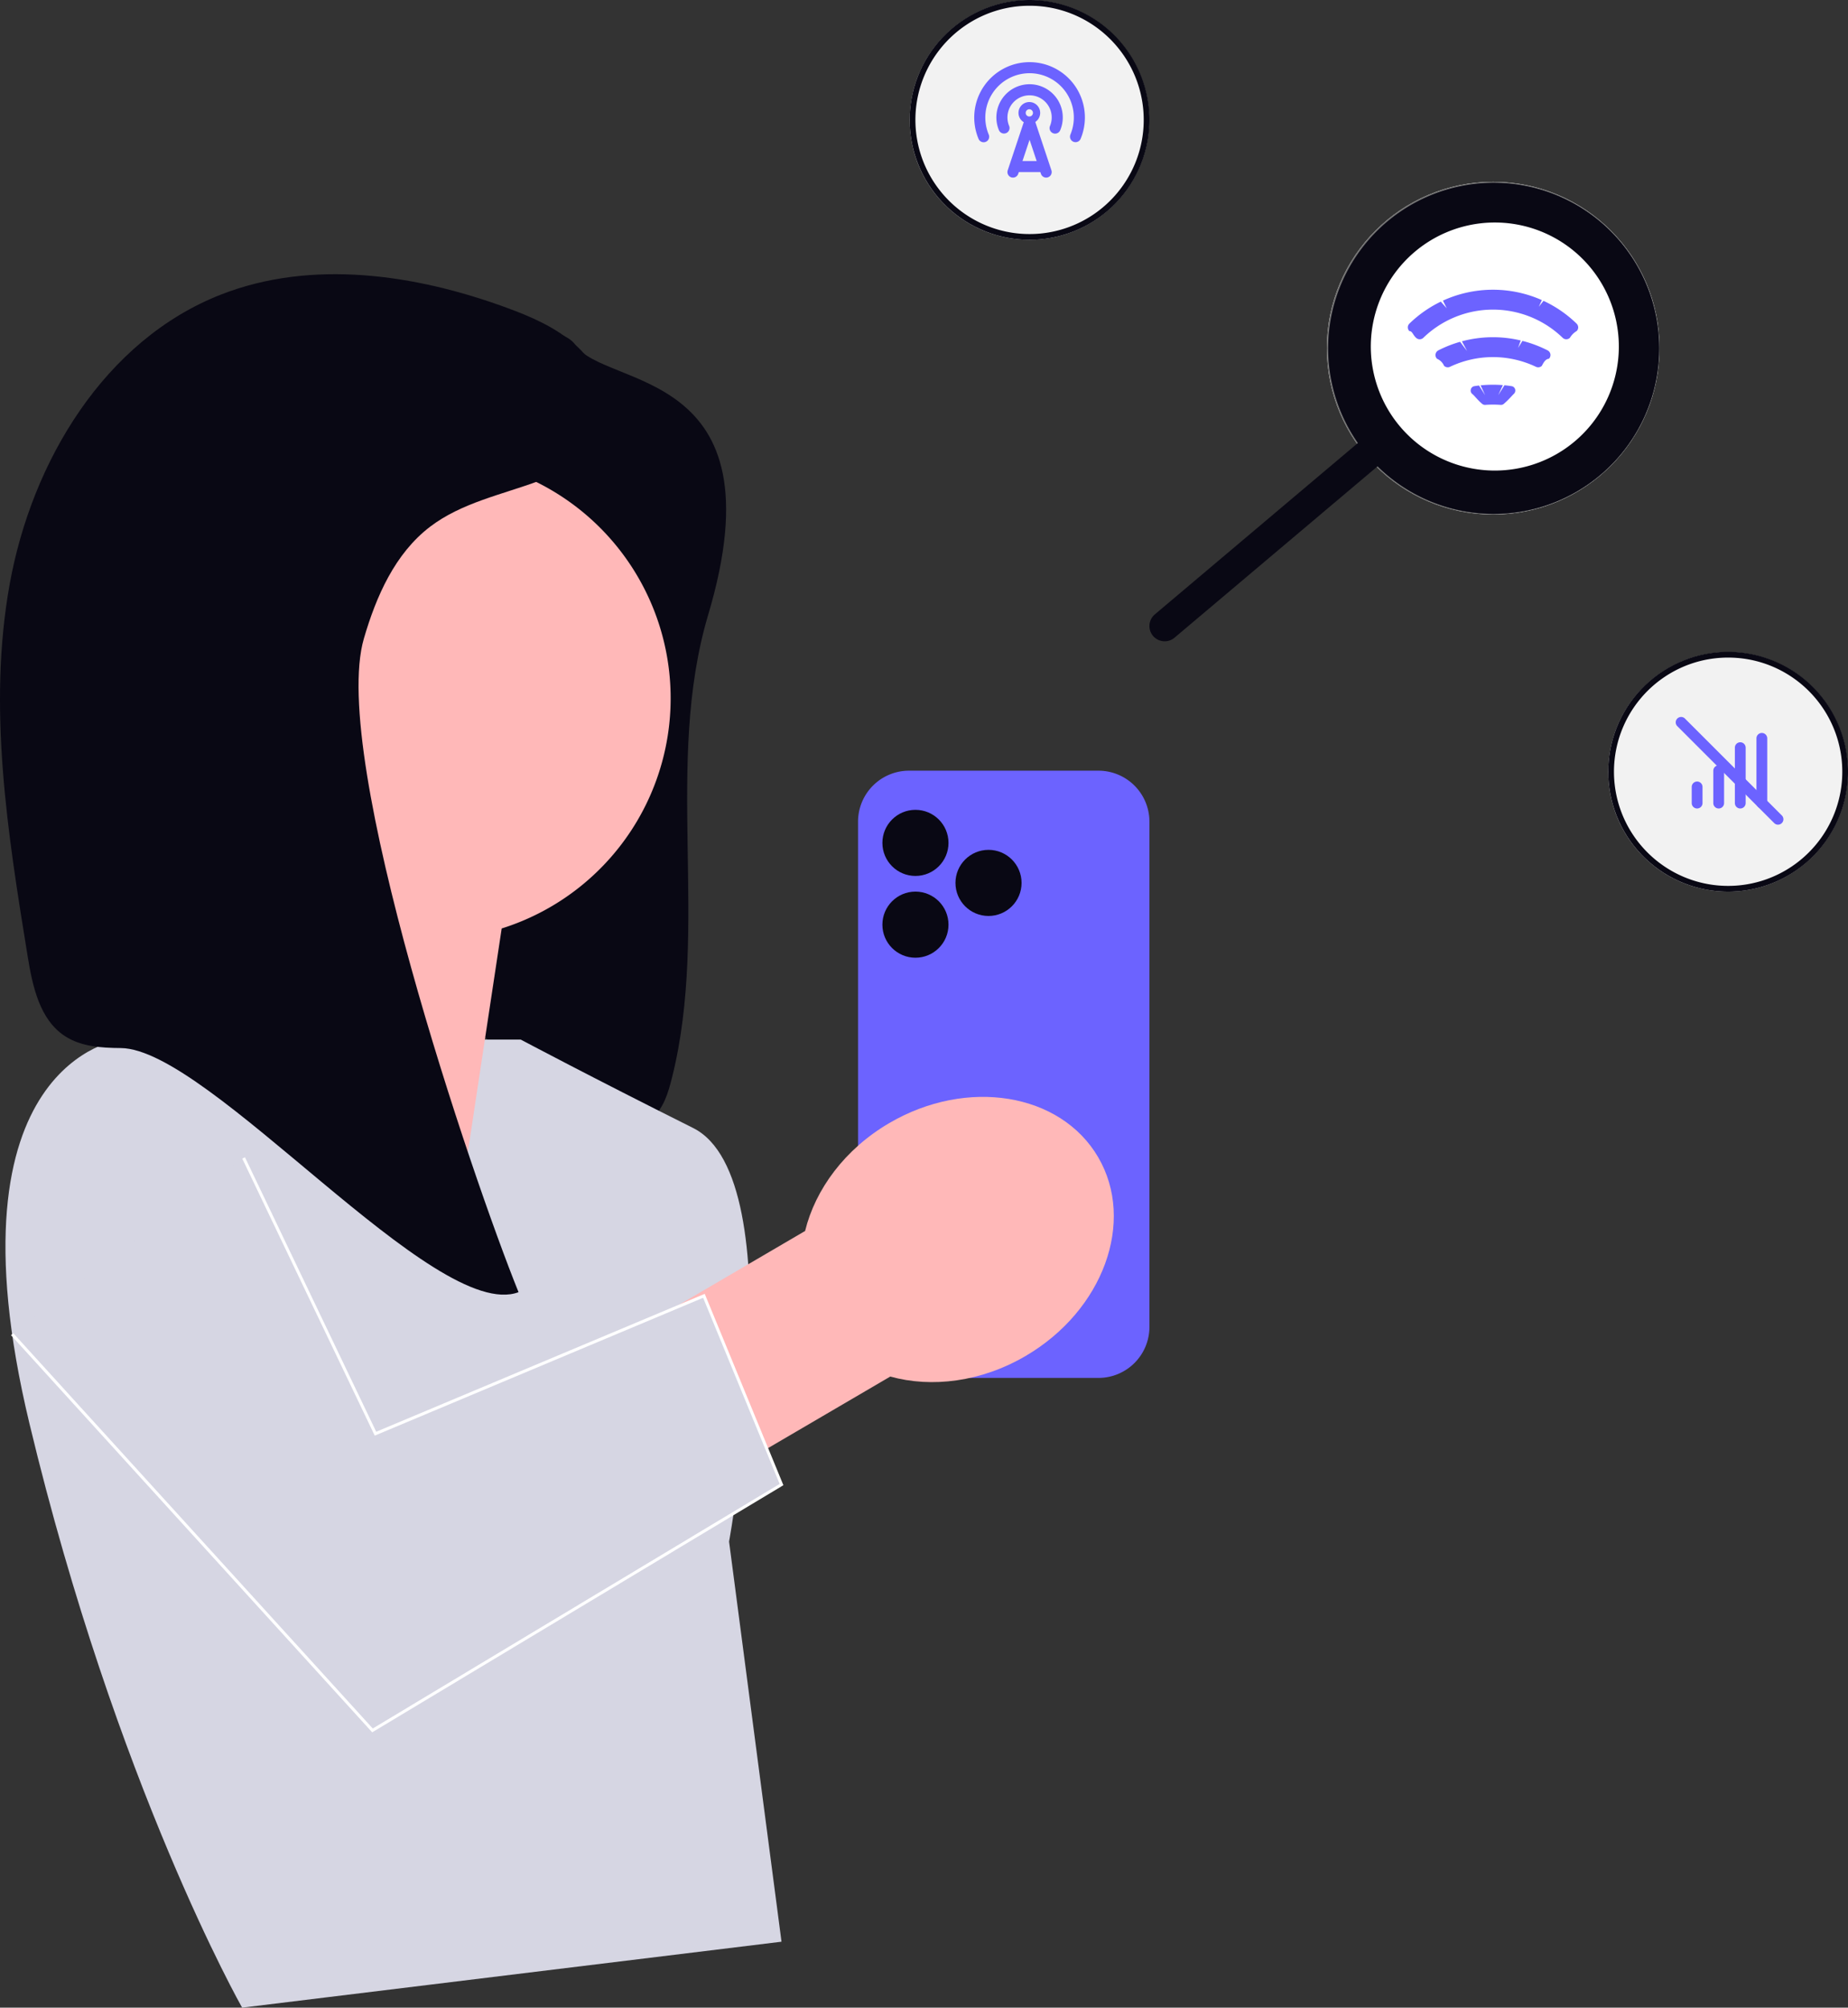 <svg xmlns="http://www.w3.org/2000/svg" width="662.896" height="720.044" viewBox="0 0 662.896 720.044" xmlns:xlink="http://www.w3.org/1999/xlink" role="img" artist="Katerina Limpitsouni" source="https://undraw.co/"><rect x="0" y="0" width="662.896" height="720.044" fill="#333333" stroke="none"/><g transform="translate(-768.215 -159.332)"><path d="M92.039,34.809C110.164,29.187,188.96,8.3,199.531,24.06s74.17,7.524,47.61,96.719c-15.9,53.39.526,111.792-12.94,165.846-1.359,5.455-3.034,11.252-7.358,14.845-7.331,6.092-18.283,3.1-27.231-.185-11.785-4.327-25.206-10.423-28.031-22.656-2.564-11.108-37.174-22.367-31.172-32.06,26.443-42.7,70.167-98.965,46.167-143.085-5.4-9.923-12.114-19.605-13.567-30.808s4.854-24.515,16.071-25.85" transform="translate(775.111 259.041)" fill="#090814"/><path d="M172.154,272.037l98.24-16.877" transform="translate(781.114 276.79)" fill="#d6d6e3"/><path d="M186.685,255.377H43.047s-63.823,7.516-32.65,137.582S86.717,602.57,86.717,602.57L280.2,578.921l-18.811-143.5s23.648-130.066-12.9-148.34-61.808-31.7-61.808-31.7Z" transform="translate(768.351 276.806)" fill="#d6d6e3"/><path d="M62.8,147.509a86.532,86.532,0,1,1,112.456,82.576L158.528,340.638,73.25,269.573s18.422-23.466,28.3-49.925A86.438,86.438,0,0,1,62.8,147.509Z" transform="translate(772.92 262.24)" fill="#ffb8b8"/><path d="M217.653,49.813c.639-9.346-4.407-18.4-11.419-24.61s-15.813-10-24.61-13.218C148.838-.021,111.805-5.411,79.286,7.3,37.578,23.607,11.428,67.063,3.478,111.134s-.753,89.3,6.444,133.5c1.747,10.728,4.276,22.711,13.385,28.642,5.8,3.775,13.092,4.219,20.009,4.272,31.927.247,112.8,98.788,142.688,87.556-16.586-41.041-67.851-191.9-55.484-234.4,4.416-15.178,11.169-30.521,23.732-40.115,11.284-8.617,25.759-11.509,39.072-16.444s26.95-13.539,30.5-27.287l-6.293-.376" transform="translate(768.215 257.671)" fill="#090814"/><path d="M372.589,383.44H304.605a18.29,18.29,0,0,1-18.27-18.27V183.927a18.29,18.29,0,0,1,18.27-18.27h67.984a18.29,18.29,0,0,1,18.27,18.27V365.17A18.29,18.29,0,0,1,372.589,383.44Z" transform="translate(789.669 270.083)" fill="#6c63ff"/><circle cx="11.856" cy="11.856" r="11.856" transform="translate(1084.739 449.781)" fill="#090814"/><circle cx="11.856" cy="11.856" r="11.856" transform="translate(1110.949 464.133)" fill="#090814"/><circle cx="11.856" cy="11.856" r="11.856" transform="translate(1084.739 479.108)" fill="#090814"/><path d="M305.454,374.795l-89.423,52.339-30.559-52.211L274.9,322.584c3.666-14.955,14.266-29.379,30.2-38.7,27.874-16.315,61.416-10.84,74.918,12.229s1.851,54.994-26.024,71.309C338.056,376.742,320.288,378.921,305.454,374.795Z" transform="translate(782.112 278.238)" fill="#ffb8b8"/><path d="M87.087,294.869l47.3,98.893L252.2,344.315l27.834,67.7L133.309,500.18,4.052,358.078" transform="translate(768.518 279.765)" fill="#d6d6e3"/><path d="M133.236,500.883l-.3-.325L3.681,358.457l.8-.724L133.438,499.508l145.954-87.7L251.94,345.037,134.147,394.472l-.22-.462-47.3-98.893.97-.464,47.076,98.431,117.845-49.458.207.5,28.009,68.125-.4.238Z" transform="translate(768.491 279.749)" fill="#fff"/><g transform="translate(1180.526 224.546)"><g transform="translate(63.65)" fill="#fff" stroke="#707070" stroke-width="1"><circle cx="59.658" cy="59.658" r="59.658" stroke="none"/><circle cx="59.658" cy="59.658" r="59.158" fill="none"/></g><g transform="translate(92.673 38.697)"><g transform="translate(0)"><path d="M205.938,350.387a43.21,43.21,0,0,1,11.278-7.894l2.12,2.393-1.35-2.757a43.209,43.209,0,0,1,35.481-.188l-1.1,2.393,1.691-2.126a43.179,43.179,0,0,1,11.823,8.129,1.959,1.959,0,0,1,.617,1.268,1.842,1.842,0,0,1-.539,1.431,6.9,6.9,0,0,0-2.422,2.421,1.865,1.865,0,0,1-2.6.016,35.94,35.94,0,0,0-49.994,0,1.865,1.865,0,0,1-2.6-.016c-1.136-1.022-1.4-2.466-2.377-2.377a1.936,1.936,0,0,1-.585-1.257,1.852,1.852,0,0,1,.565-1.435Z" transform="translate(-205.37 -338.224)" fill="#6c63ff"/><path d="M247.719,416.844a1.87,1.87,0,0,1,1-1.387,42.557,42.557,0,0,1,7.8-3.065l2.521,3.324-1.864-3.507a42.986,42.986,0,0,1,21.094-.3l-.97,2.674,1.584-2.521a42.656,42.656,0,0,1,9.028,3.395,1.885,1.885,0,0,1,.475,3.01c-1.09.067-1.81,1.08-2.528,2.528a1.876,1.876,0,0,1-2.131.355,35.883,35.883,0,0,0-30.825,0,1.875,1.875,0,0,1-2.131-.355,4.868,4.868,0,0,0-2.529-2.528,1.864,1.864,0,0,1-.528-1.623Z" transform="translate(-237.755 -393.708)" fill="#6c63ff"/><path d="M302.741,483.789q.828-.13,1.667-.227l2.19,3.486-1.632-3.545a43.77,43.77,0,0,1,7.981-.084l-1.671,3.629,2.249-3.579q1.288.122,2.556.32a1.556,1.556,0,0,1,1.258,1.076,1.6,1.6,0,0,1-.39,1.634c-.9.886-1.9,2.116-3.541,3.541a1.573,1.573,0,0,1-1.234.464c-.908-.067-1.838-.1-2.762-.1h0c-.925,0-1.854.034-2.762.1a1.578,1.578,0,0,1-1.234-.464c-1.692-1.445-2.548-2.769-3.541-3.541a1.6,1.6,0,0,1-.39-1.634A1.555,1.555,0,0,1,302.741,483.789Z" transform="translate(-278.846 -449.205)" fill="#6c63ff"/></g></g><path d="M389.84,286.12a59.374,59.374,0,1,1-3.366,87.686l-72.83,61.453a5.471,5.471,0,0,1-7.065-8.356l.008-.007,72.83-61.453A59.378,59.378,0,0,1,389.84,286.12Zm4.7,73.406a44.484,44.484,0,1,0,5.311-62.685h0A44.484,44.484,0,0,0,394.535,359.526Z" transform="translate(-304.64 -271.766)" fill="#090814"/></g><g transform="translate(1094.533 159.332)"><circle cx="42.948" cy="42.948" r="42.948" transform="translate(0 0.099)" fill="#f2f2f2"/><path d="M43,2.064a40.733,40.733,0,0,0-22.885,6.99A41.059,41.059,0,0,0,5.28,27.065,40.877,40.877,0,0,0,9.053,65.882,41.059,41.059,0,0,0,27.065,80.714a40.877,40.877,0,0,0,38.817-3.774A41.059,41.059,0,0,0,80.714,58.93a40.877,40.877,0,0,0-3.774-38.817A41.059,41.059,0,0,0,58.93,5.28,40.675,40.675,0,0,0,43,2.064M43,0A43,43,0,1,1,0,43,43,43,0,0,1,43,0Z" transform="translate(0 0)" fill="#090814"/><g transform="translate(23.155 22.297)"><path d="M27.066,23.709a1.986,1.986,0,0,1-1.831-2.749,7.938,7.938,0,1,0-14.654,0,1.985,1.985,0,0,1-3.664,1.527,11.908,11.908,0,1,1,21.981,0A1.985,1.985,0,0,1,27.066,23.709Z" transform="translate(1.939 1.919)" fill="#6c63ff"/><path d="M38.33,30.706A1.986,1.986,0,0,1,36.5,27.957a15.877,15.877,0,1,0-29.31,0,1.985,1.985,0,1,1-3.664,1.527,19.846,19.846,0,1,1,36.638,0A1.985,1.985,0,0,1,38.33,30.706Z" transform="translate(-2.001 -2.01)" fill="#6c63ff"/><path d="M21.892,32.831a1.985,1.985,0,0,1-1.882-1.358L15.939,19.26,11.868,31.473A1.985,1.985,0,0,1,8.1,30.218l5.954-17.861a1.985,1.985,0,0,1,3.765,0l5.954,17.861a1.986,1.986,0,0,1-1.883,2.613Z" transform="translate(3.907 8.569)" fill="#6c63ff"/><path d="M18.923,21.969H10.985a1.985,1.985,0,1,1,0-3.969h7.938a1.985,1.985,0,0,1,0,3.969Z" transform="translate(4.891 17.446)" fill="#6c63ff"/><path d="M3.89,2.593a1.3,1.3,0,1,0,1.3,1.3,1.3,1.3,0,0,0-1.3-1.3M3.89,0A3.89,3.89,0,1,1,0,3.89,3.89,3.89,0,0,1,3.89,0Z" transform="translate(15.869 14.298)" fill="#6c63ff"/></g></g><g transform="translate(1345.117 393.114)"><circle cx="42.948" cy="42.948" r="42.948" transform="translate(0 0.099)" fill="#f2f2f2"/><path d="M43,2.064a40.733,40.733,0,0,0-22.885,6.99A41.059,41.059,0,0,0,5.28,27.065,40.877,40.877,0,0,0,9.053,65.882,41.059,41.059,0,0,0,27.065,80.714a40.877,40.877,0,0,0,38.817-3.774A41.059,41.059,0,0,0,80.714,58.93a40.877,40.877,0,0,0-3.774-38.817A41.059,41.059,0,0,0,58.93,5.28,40.675,40.675,0,0,0,43,2.064M43,0A43,43,0,1,1,0,43,43,43,0,0,1,43,0Z" fill="#090814"/><g transform="translate(24.131 23.291)"><g transform="translate(21.284 9.142)"><path d="M14.935,24.609A1.935,1.935,0,0,1,13,22.674V14.935a1.935,1.935,0,0,1,3.87,0v7.739A1.935,1.935,0,0,1,14.935,24.609Z" transform="translate(-13 -0.858)" fill="#6c63ff"/><path d="M14.935,29.012A1.935,1.935,0,0,1,13,27.077V14.935a1.935,1.935,0,1,1,3.87,0V27.077A1.935,1.935,0,0,1,14.935,29.012Z" transform="translate(-13 -13)" fill="#6c63ff"/></g><path d="M6.935,23.674A1.935,1.935,0,0,1,5,21.739v-5.8a1.935,1.935,0,1,1,3.87,0v5.8A1.935,1.935,0,0,1,6.935,23.674Z" transform="translate(0.805 9.218)" fill="#6c63ff"/><path d="M10.935,26.479A1.935,1.935,0,0,1,9,24.544V12.935a1.935,1.935,0,0,1,3.87,0V24.544A1.935,1.935,0,0,1,10.935,26.479Z" transform="translate(4.544 6.414)" fill="#6c63ff"/><path d="M18.935,32.088A1.935,1.935,0,0,1,17,30.153V6.935a1.935,1.935,0,0,1,3.87,0V30.153A1.935,1.935,0,0,1,18.935,32.088Z" transform="translate(12.023 0.805)" fill="#6c63ff"/><path d="M38.763,40.7a1.929,1.929,0,0,1-1.368-.567L2.567,5.3A1.935,1.935,0,0,1,5.3,2.567L40.131,37.394a1.935,1.935,0,0,1-1.368,3.3Z" transform="translate(-2 -2)" fill="#6c63ff"/></g></g></g></svg>